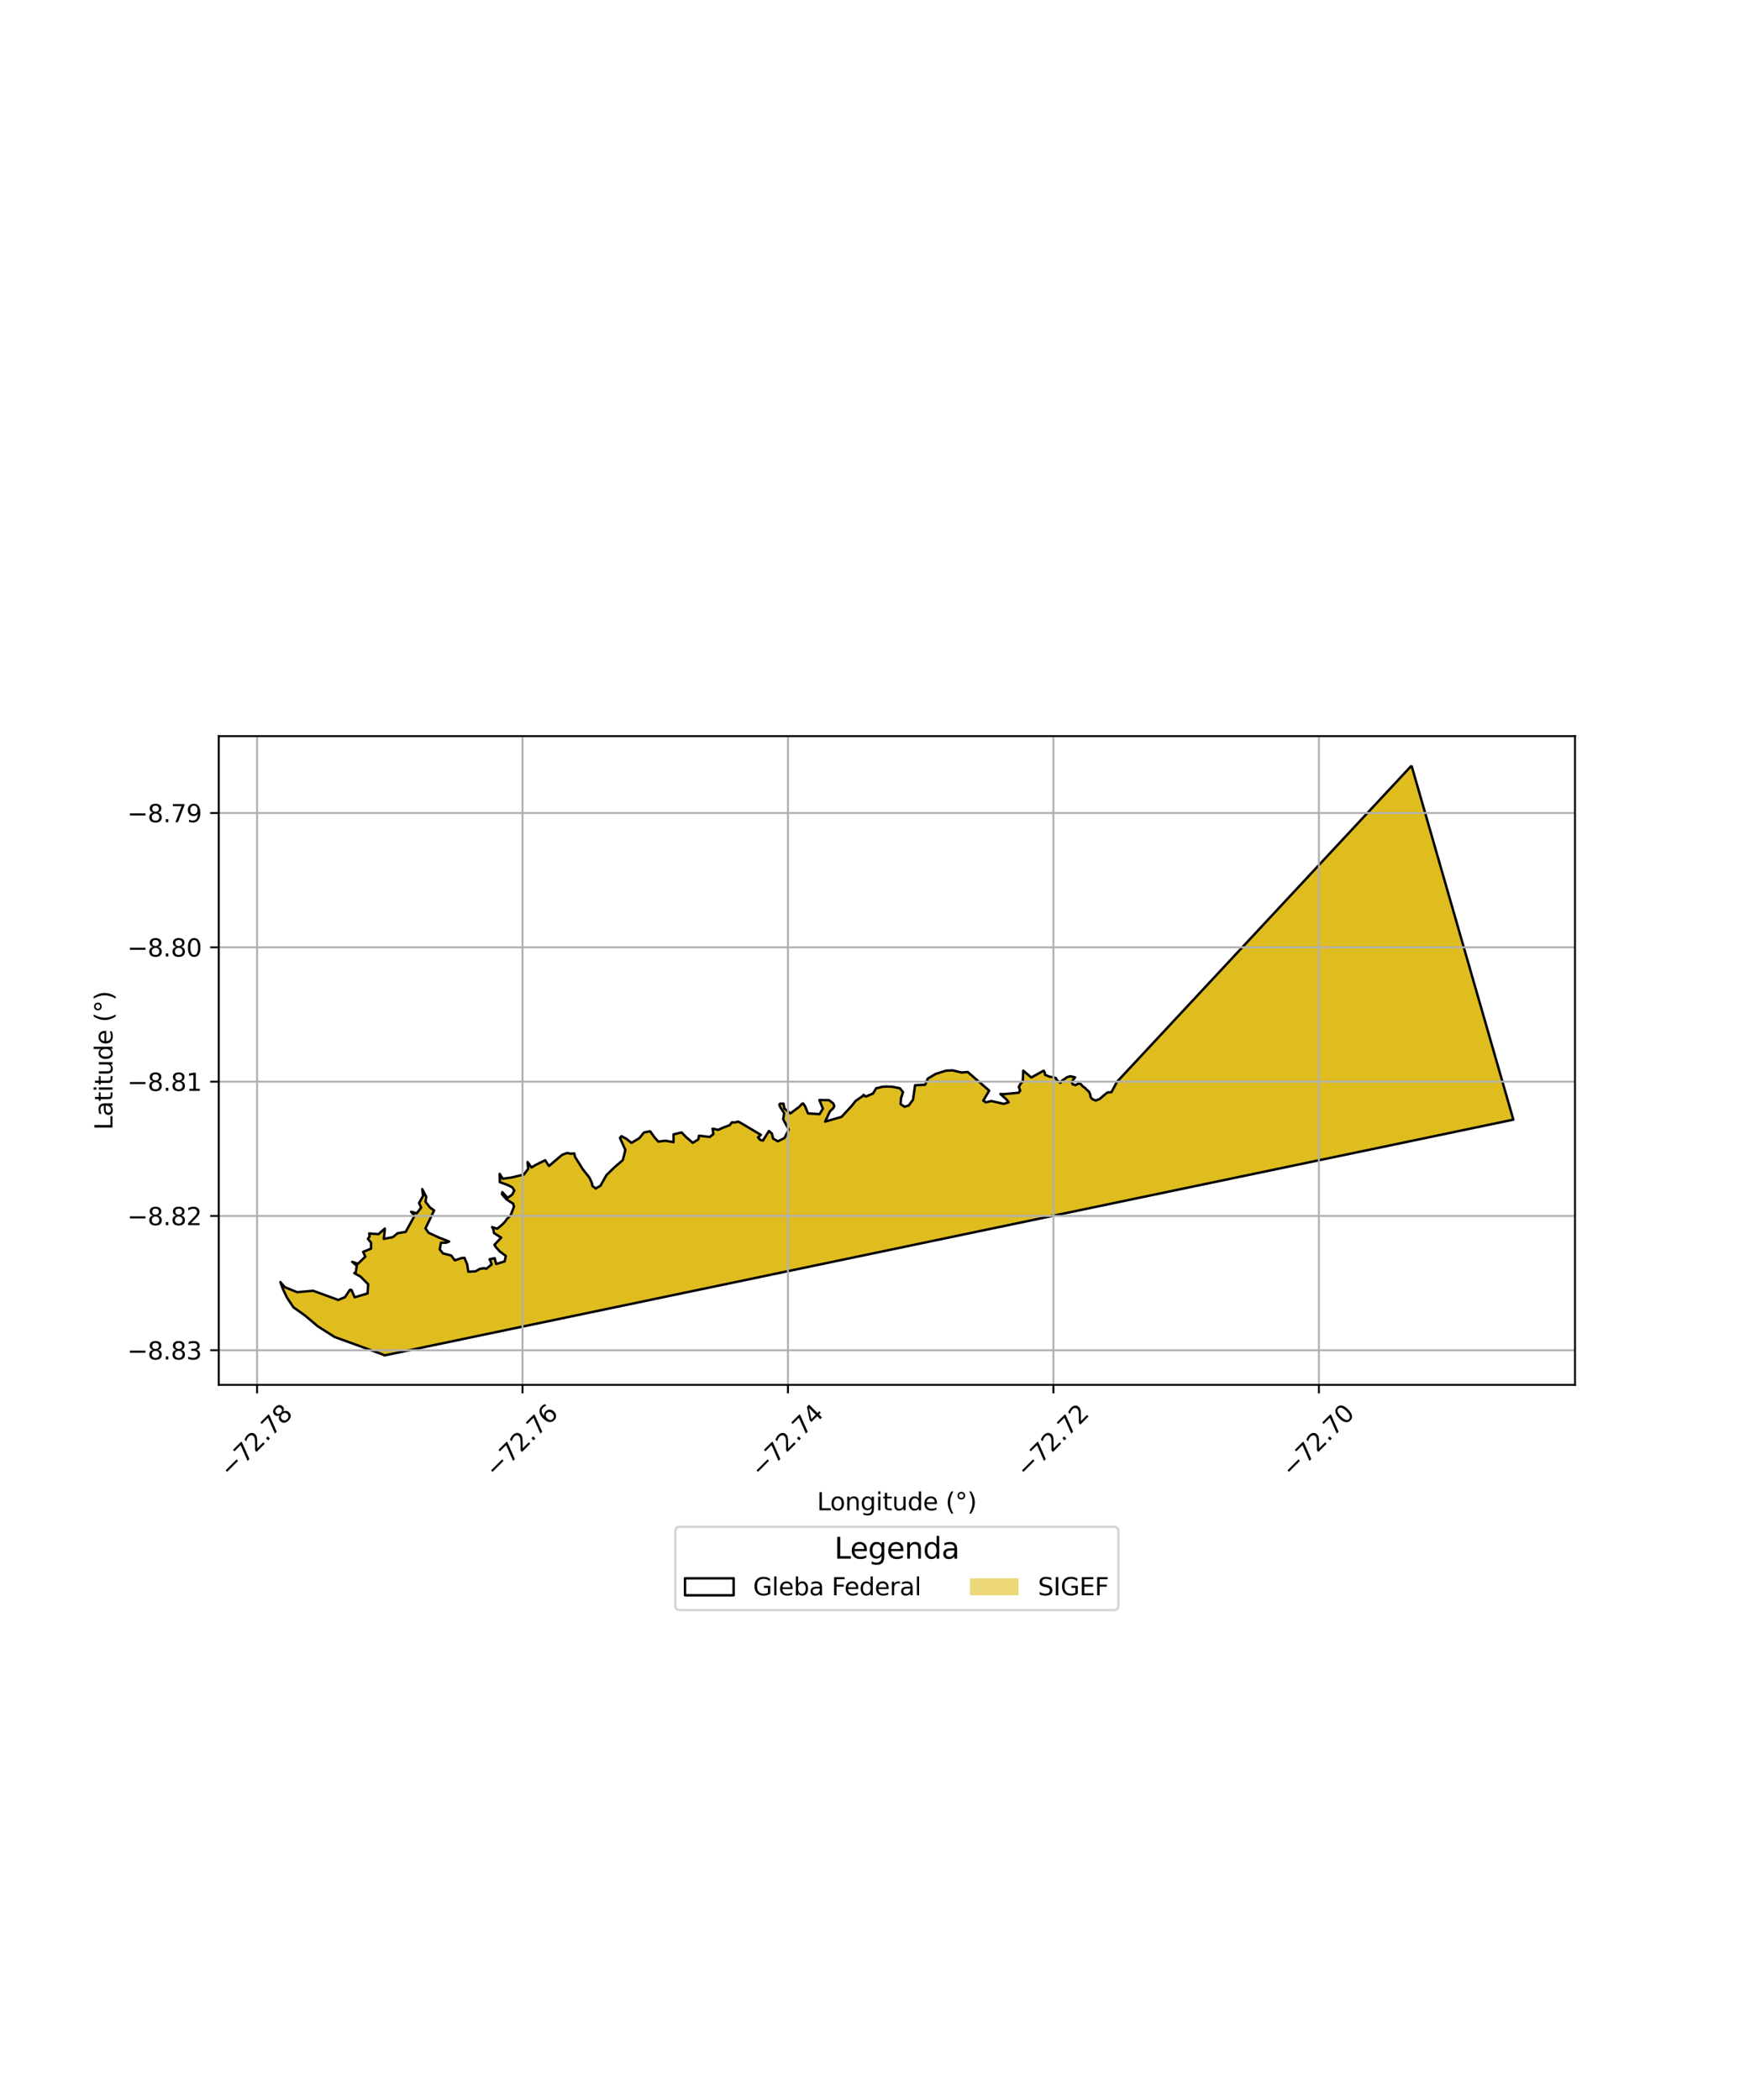 <?xml version="1.0" encoding="utf-8" standalone="no"?>
<!DOCTYPE svg PUBLIC "-//W3C//DTD SVG 1.1//EN"
  "http://www.w3.org/Graphics/SVG/1.1/DTD/svg11.dtd">
<svg xmlns:xlink="http://www.w3.org/1999/xlink" width="720pt" height="864pt" viewBox="0 0 720 864" xmlns="http://www.w3.org/2000/svg" version="1.1">
 <defs>
  <style type="text/css">*{stroke-linejoin: round; stroke-linecap: butt}</style>
 </defs>
 <g id="figure_1">
  <g id="patch_1">
   <path d="M 0 864 
L 720 864 
L 720 0 
L 0 0 
z
" style="fill: #ffffff"/>
  </g>
  <g id="axes_1">
   <g id="patch_2">
    <path d="M 90 569.767 
L 648 569.767 
L 648 302.873 
L 90 302.873 
z
" style="fill: #ffffff"/>
   </g>
   <g id="PatchCollection_1">
    <defs>
     <path id="m030ea94743" d="M 580.747 -548.996 
L 622.636 -403.34 
L 158.282 -306.364 
L 156.798 -306.986 
L 150.182 -309.424 
L 137.67 -313.926 
L 130.7 -318.362 
L 125.509 -322.74 
L 120.708 -326.159 
L 118.023 -330.222 
L 116.474 -333.475 
L 115.364 -336.523 
L 115.726 -336.038 
L 117.27 -334.385 
L 122.258 -332.36 
L 128.84 -332.947 
L 139.205 -329.16 
L 141.969 -330.345 
L 143.914 -333.261 
L 144.191 -333.378 
L 144.613 -333.22 
L 145.928 -330.259 
L 151.225 -331.837 
L 151.463 -335.637 
L 148.302 -338.798 
L 145.766 -340.186 
L 146.345 -340.476 
L 146.808 -343.25 
L 144.891 -344.848 
L 147.266 -344.056 
L 150.295 -346.964 
L 149.417 -348.94 
L 152.657 -350.269 
L 152.657 -352.721 
L 151.477 -354.173 
L 151.363 -354.313 
L 152.105 -355.333 
L 151.881 -356.492 
L 152.019 -356.517 
L 155.706 -356.222 
L 158.28 -358.525 
L 158.311 -358.528 
L 158.311 -357.98 
L 157.901 -354.294 
L 161.609 -355 
L 163.626 -356.627 
L 164.535 -356.81 
L 166.912 -357.175 
L 170.561 -363.794 
L 169.145 -365.446 
L 171.469 -364.823 
L 173.28 -367.178 
L 172.424 -369.015 
L 174.055 -372.005 
L 173.712 -374.779 
L 175.375 -371.611 
L 175.074 -369.549 
L 176.911 -367.195 
L 178.61 -365.977 
L 175.05 -358.62 
L 176.314 -356.819 
L 180.329 -354.942 
L 184.786 -353.203 
L 183.662 -352.736 
L 181.442 -352.679 
L 180.919 -349.961 
L 182.258 -348.324 
L 185.629 -347.457 
L 187.132 -345.44 
L 189.942 -346.424 
L 191.108 -346.489 
L 192.196 -343.815 
L 192.69 -340.777 
L 195.67 -340.942 
L 197.528 -341.982 
L 199.166 -342.217 
L 200.12 -342.022 
L 202.268 -343.747 
L 201.745 -345.363 
L 201.413 -345.887 
L 203.515 -346.343 
L 204.14 -343.951 
L 207.635 -345.032 
L 208.105 -347.271 
L 205.654 -349.104 
L 204.017 -350.896 
L 203.415 -351.83 
L 206.217 -354.807 
L 203.262 -356.666 
L 202.928 -358.38 
L 202.473 -359.131 
L 204.547 -358.477 
L 206.294 -359.856 
L 207.658 -361.219 
L 208.557 -362.462 
L 210.085 -363.942 
L 210.683 -365.443 
L 211.05 -366.364 
L 211.465 -367.561 
L 211.127 -368.774 
L 208.395 -370.539 
L 206.522 -372.648 
L 206.661 -373.505 
L 208.858 -371.176 
L 210.723 -372.489 
L 211.606 -374.19 
L 210.751 -375.491 
L 209.006 -376.409 
L 205.658 -377.628 
L 205.575 -381.034 
L 206.827 -379.037 
L 210.61 -379.558 
L 215.546 -380.761 
L 217.315 -383.142 
L 217.043 -385.919 
L 218.655 -383.681 
L 220.536 -384.786 
L 224.286 -386.643 
L 225.859 -384.276 
L 227.683 -385.845 
L 231.27 -388.865 
L 233.268 -389.634 
L 234.821 -389.327 
L 236.265 -389.46 
L 236.56 -388.085 
L 239.692 -383.048 
L 242.562 -379.423 
L 243.522 -377.2 
L 243.742 -376.075 
L 245.07 -375.014 
L 247.033 -376.142 
L 249.534 -380.555 
L 252.671 -383.616 
L 256.237 -386.694 
L 257.299 -390.832 
L 255.081 -395.841 
L 255.681 -396.552 
L 257.681 -395.474 
L 259.817 -393.789 
L 263.029 -395.717 
L 264.949 -398.061 
L 267.494 -398.572 
L 269.327 -395.995 
L 270.838 -394.309 
L 273.761 -394.668 
L 277.133 -394.076 
L 277.095 -397.272 
L 280.432 -398.079 
L 282.192 -396.256 
L 285.019 -393.804 
L 287.301 -395.209 
L 287.589 -396.742 
L 292.041 -396.228 
L 293.491 -397.393 
L 293.186 -399.631 
L 295.519 -399.142 
L 297.317 -399.989 
L 300.201 -401.057 
L 301.14 -402.245 
L 302.391 -402.164 
L 303.646 -402.555 
L 304.654 -402.072 
L 313.054 -397.078 
L 311.875 -396.071 
L 312.781 -395.002 
L 313.899 -394.744 
L 316.37 -398.675 
L 317.576 -397.617 
L 318.073 -395.562 
L 320.045 -394.421 
L 322.76 -395.778 
L 324.512 -399.283 
L 322.597 -402.634 
L 322.22 -403.512 
L 322.633 -405.986 
L 321.102 -408.359 
L 320.631 -409.574 
L 321.031 -409.925 
L 322.381 -409.897 
L 322.668 -407.985 
L 325.171 -405.9 
L 328.739 -408.553 
L 329.993 -409.864 
L 330.415 -409.999 
L 331.246 -408.823 
L 332.444 -405.914 
L 337.18 -405.598 
L 338.57 -407.857 
L 337.115 -411.422 
L 341.068 -411.371 
L 342.819 -410.034 
L 343.257 -408.957 
L 342.822 -408.052 
L 341.453 -406.748 
L 339.489 -402.542 
L 346.212 -404.462 
L 350.497 -409.098 
L 352.016 -411.043 
L 354.984 -413.087 
L 355.292 -413.549 
L 356.216 -412.826 
L 359.198 -414.105 
L 360.453 -416.217 
L 362.989 -416.86 
L 364.732 -416.963 
L 367.088 -416.877 
L 370.243 -416.259 
L 371.531 -414.656 
L 370.713 -412.237 
L 370.521 -409.775 
L 372.177 -408.63 
L 373.91 -409.21 
L 375.634 -411.557 
L 376.12 -414.605 
L 376.493 -417.511 
L 380.617 -417.686 
L 381.746 -420.248 
L 384.971 -422.161 
L 389.234 -423.498 
L 392.02 -423.61 
L 395.538 -422.74 
L 398.162 -422.938 
L 406.977 -415.293 
L 404.553 -411.172 
L 405.606 -410.472 
L 407.928 -410.992 
L 412.99 -409.838 
L 414.973 -410.464 
L 414.158 -411.586 
L 411.588 -413.892 
L 413.177 -413.852 
L 419.108 -414.412 
L 419.708 -415.29 
L 419.176 -416.86 
L 419.931 -418.176 
L 420.796 -419.083 
L 420.992 -423.492 
L 424.324 -420.69 
L 426.384 -421.805 
L 429.379 -423.487 
L 429.837 -422.72 
L 429.98 -421.749 
L 430.838 -421.395 
L 431.989 -420.973 
L 433.309 -420.798 
L 434.382 -420.48 
L 434.603 -419.989 
L 435.133 -419.296 
L 435.566 -419.059 
L 436.155 -418.504 
L 436.461 -418.584 
L 436.604 -418.991 
L 436.825 -419.23 
L 437.13 -419.579 
L 437.696 -419.863 
L 438.996 -420.802 
L 440.431 -421.204 
L 442.306 -420.749 
L 440.903 -418.842 
L 441.353 -417.893 
L 442.541 -417.559 
L 443.691 -418.194 
L 444.657 -418.029 
L 445.402 -417.107 
L 446.241 -416.526 
L 447.298 -415.574 
L 448.122 -414.734 
L 448.532 -413.724 
L 448.764 -412.55 
L 449.384 -411.796 
L 450.798 -411.228 
L 452.447 -411.835 
L 453.983 -413.204 
L 455.669 -414.527 
L 457.278 -414.631 
L 459.499 -418.842 
L 580.747 -548.996 
" style="stroke: #0000ff; stroke-width: 0.5"/>
    </defs>
    <g clip-path="url(#pb8d0144717)">
     <use xlink:href="#m030ea94743" x="0" y="864" style="fill: #e0bd1f; stroke: #0000ff; stroke-width: 0.5"/>
    </g>
   </g>
   <g id="PatchCollection_2">
    <path d="M 580.747 315.004 
L 622.636 460.66 
L 158.282 557.636 
L 156.798 557.014 
L 137.67 550.074 
L 130.7 545.638 
L 125.509 541.26 
L 120.708 537.841 
L 118.023 533.778 
L 116.474 530.525 
L 115.364 527.477 
L 115.726 527.962 
L 117.27 529.615 
L 122.258 531.64 
L 128.84 531.053 
L 139.205 534.84 
L 141.969 533.655 
L 143.914 530.739 
L 144.191 530.622 
L 144.613 530.78 
L 145.928 533.741 
L 151.225 532.163 
L 151.463 528.363 
L 148.302 525.202 
L 145.766 523.814 
L 146.345 523.524 
L 146.808 520.75 
L 144.891 519.152 
L 147.266 519.944 
L 150.295 517.036 
L 149.417 515.06 
L 152.657 513.731 
L 152.657 511.279 
L 151.363 509.687 
L 152.105 508.667 
L 151.881 507.508 
L 152.019 507.483 
L 155.706 507.778 
L 158.311 505.472 
L 158.311 506.02 
L 157.901 509.706 
L 161.609 509 
L 163.626 507.373 
L 166.912 506.825 
L 170.561 500.206 
L 169.145 498.554 
L 171.469 499.177 
L 173.28 496.822 
L 172.424 494.985 
L 174.055 491.995 
L 173.712 489.221 
L 175.375 492.389 
L 175.074 494.451 
L 176.911 496.805 
L 178.61 498.023 
L 175.05 505.38 
L 176.314 507.181 
L 180.329 509.058 
L 184.786 510.797 
L 183.662 511.264 
L 181.442 511.321 
L 180.919 514.039 
L 182.258 515.676 
L 185.629 516.543 
L 187.132 518.56 
L 189.942 517.576 
L 191.108 517.511 
L 192.196 520.185 
L 192.69 523.223 
L 195.67 523.058 
L 197.528 522.018 
L 199.166 521.783 
L 200.12 521.978 
L 202.268 520.253 
L 201.745 518.637 
L 201.413 518.113 
L 203.515 517.657 
L 204.14 520.049 
L 207.635 518.968 
L 208.105 516.729 
L 205.654 514.896 
L 204.017 513.104 
L 203.415 512.17 
L 206.217 509.193 
L 203.262 507.334 
L 202.928 505.62 
L 202.473 504.869 
L 204.547 505.523 
L 206.294 504.144 
L 207.658 502.781 
L 208.557 501.538 
L 210.085 500.058 
L 211.465 496.439 
L 211.127 495.226 
L 208.395 493.461 
L 206.522 491.352 
L 206.661 490.495 
L 208.858 492.824 
L 210.723 491.511 
L 211.606 489.81 
L 210.751 488.509 
L 209.006 487.591 
L 205.658 486.372 
L 205.575 482.966 
L 206.827 484.963 
L 210.61 484.442 
L 215.546 483.239 
L 217.315 480.858 
L 217.043 478.081 
L 218.655 480.319 
L 220.536 479.214 
L 224.286 477.357 
L 225.859 479.724 
L 231.27 475.135 
L 233.268 474.366 
L 234.821 474.673 
L 236.265 474.54 
L 236.56 475.915 
L 239.692 480.952 
L 242.562 484.577 
L 243.522 486.8 
L 243.742 487.925 
L 245.07 488.986 
L 247.033 487.858 
L 249.534 483.445 
L 252.671 480.384 
L 256.237 477.306 
L 257.299 473.168 
L 255.081 468.159 
L 255.681 467.448 
L 257.681 468.526 
L 259.817 470.211 
L 263.029 468.283 
L 264.949 465.939 
L 267.494 465.428 
L 269.327 468.005 
L 270.838 469.691 
L 273.761 469.332 
L 277.133 469.924 
L 277.095 466.728 
L 280.432 465.921 
L 282.192 467.744 
L 285.019 470.196 
L 287.301 468.791 
L 287.589 467.258 
L 292.041 467.772 
L 293.491 466.607 
L 293.186 464.369 
L 295.519 464.858 
L 297.317 464.011 
L 300.201 462.943 
L 301.14 461.755 
L 302.391 461.836 
L 303.646 461.445 
L 304.654 461.928 
L 313.054 466.922 
L 311.875 467.929 
L 312.781 468.998 
L 313.899 469.256 
L 316.37 465.325 
L 317.576 466.383 
L 318.073 468.438 
L 320.045 469.579 
L 322.76 468.222 
L 324.512 464.717 
L 322.22 460.488 
L 322.633 458.014 
L 321.102 455.641 
L 320.631 454.426 
L 321.031 454.075 
L 322.381 454.103 
L 322.668 456.015 
L 325.171 458.1 
L 328.739 455.447 
L 329.993 454.136 
L 330.415 454.001 
L 331.246 455.177 
L 332.444 458.086 
L 337.18 458.402 
L 338.57 456.143 
L 337.115 452.578 
L 341.068 452.629 
L 342.819 453.966 
L 343.257 455.043 
L 342.822 455.948 
L 341.453 457.252 
L 339.489 461.458 
L 346.212 459.538 
L 350.497 454.902 
L 352.016 452.957 
L 354.984 450.913 
L 355.292 450.451 
L 356.216 451.174 
L 359.198 449.895 
L 360.453 447.783 
L 362.989 447.14 
L 364.732 447.037 
L 367.088 447.123 
L 370.243 447.741 
L 371.531 449.344 
L 370.713 451.763 
L 370.521 454.225 
L 372.177 455.37 
L 373.91 454.79 
L 375.634 452.443 
L 376.493 446.489 
L 380.617 446.314 
L 381.746 443.752 
L 384.971 441.839 
L 389.234 440.502 
L 392.02 440.39 
L 395.538 441.26 
L 398.162 441.062 
L 406.977 448.707 
L 404.553 452.828 
L 405.606 453.528 
L 407.928 453.008 
L 412.99 454.162 
L 414.973 453.536 
L 414.158 452.414 
L 411.588 450.108 
L 413.177 450.148 
L 419.108 449.588 
L 419.708 448.71 
L 419.176 447.14 
L 419.931 445.824 
L 420.796 444.917 
L 420.992 440.508 
L 424.324 443.31 
L 429.379 440.513 
L 429.837 441.28 
L 429.98 442.251 
L 431.989 443.027 
L 433.309 443.202 
L 434.382 443.52 
L 434.603 444.011 
L 435.133 444.704 
L 435.566 444.941 
L 436.155 445.496 
L 436.461 445.416 
L 436.604 445.009 
L 437.13 444.421 
L 437.696 444.137 
L 438.996 443.198 
L 440.431 442.796 
L 442.306 443.251 
L 440.903 445.158 
L 441.353 446.107 
L 442.541 446.441 
L 443.691 445.806 
L 444.657 445.971 
L 445.402 446.893 
L 446.241 447.474 
L 448.122 449.266 
L 448.532 450.276 
L 448.764 451.45 
L 449.384 452.204 
L 450.798 452.772 
L 452.447 452.165 
L 453.983 450.796 
L 455.669 449.473 
L 457.278 449.369 
L 459.499 445.158 
L 580.747 315.004 
L 580.747 315.004 
" clip-path="url(#pb8d0144717)" style="fill: none; stroke: #000000"/>
   </g>
   <g id="matplotlib.axis_1">
    <g id="xtick_1">
     <g id="line2d_1">
      <path d="M 105.754 569.767 
L 105.754 302.873 
" clip-path="url(#pb8d0144717)" style="fill: none; stroke: #b0b0b0; stroke-width: 0.8; stroke-linecap: square"/>
     </g>
     <g id="line2d_2">
      <defs>
       <path id="m5ef8119fe2" d="M 0 0 
L 0 3.5 
" style="stroke: #000000; stroke-width: 0.8"/>
      </defs>
      <g>
       <use xlink:href="#m5ef8119fe2" x="105.754" y="569.767" style="stroke: #000000; stroke-width: 0.8"/>
      </g>
     </g>
     <g id="text_1">
      <!-- −72.78 -->
      <g transform="translate(94.621 608.308) rotate(-45) scale(0.1 -0.1)">
       <defs>
        <path id="DejaVuSans-2212" d="M 678 2272 
L 4684 2272 
L 4684 1741 
L 678 1741 
L 678 2272 
z
" transform="scale(0.016)"/>
        <path id="DejaVuSans-37" d="M 525 4666 
L 3525 4666 
L 3525 4397 
L 1831 0 
L 1172 0 
L 2766 4134 
L 525 4134 
L 525 4666 
z
" transform="scale(0.016)"/>
        <path id="DejaVuSans-32" d="M 1228 531 
L 3431 531 
L 3431 0 
L 469 0 
L 469 531 
Q 828 903 1448 1529 
Q 2069 2156 2228 2338 
Q 2531 2678 2651 2914 
Q 2772 3150 2772 3378 
Q 2772 3750 2511 3984 
Q 2250 4219 1831 4219 
Q 1534 4219 1204 4116 
Q 875 4013 500 3803 
L 500 4441 
Q 881 4594 1212 4672 
Q 1544 4750 1819 4750 
Q 2544 4750 2975 4387 
Q 3406 4025 3406 3419 
Q 3406 3131 3298 2873 
Q 3191 2616 2906 2266 
Q 2828 2175 2409 1742 
Q 1991 1309 1228 531 
z
" transform="scale(0.016)"/>
        <path id="DejaVuSans-2e" d="M 684 794 
L 1344 794 
L 1344 0 
L 684 0 
L 684 794 
z
" transform="scale(0.016)"/>
        <path id="DejaVuSans-38" d="M 2034 2216 
Q 1584 2216 1326 1975 
Q 1069 1734 1069 1313 
Q 1069 891 1326 650 
Q 1584 409 2034 409 
Q 2484 409 2743 651 
Q 3003 894 3003 1313 
Q 3003 1734 2745 1975 
Q 2488 2216 2034 2216 
z
M 1403 2484 
Q 997 2584 770 2862 
Q 544 3141 544 3541 
Q 544 4100 942 4425 
Q 1341 4750 2034 4750 
Q 2731 4750 3128 4425 
Q 3525 4100 3525 3541 
Q 3525 3141 3298 2862 
Q 3072 2584 2669 2484 
Q 3125 2378 3379 2068 
Q 3634 1759 3634 1313 
Q 3634 634 3220 271 
Q 2806 -91 2034 -91 
Q 1263 -91 848 271 
Q 434 634 434 1313 
Q 434 1759 690 2068 
Q 947 2378 1403 2484 
z
M 1172 3481 
Q 1172 3119 1398 2916 
Q 1625 2713 2034 2713 
Q 2441 2713 2670 2916 
Q 2900 3119 2900 3481 
Q 2900 3844 2670 4047 
Q 2441 4250 2034 4250 
Q 1625 4250 1398 4047 
Q 1172 3844 1172 3481 
z
" transform="scale(0.016)"/>
       </defs>
       <use xlink:href="#DejaVuSans-2212"/>
       <use xlink:href="#DejaVuSans-37" transform="translate(83.789 0)"/>
       <use xlink:href="#DejaVuSans-32" transform="translate(147.412 0)"/>
       <use xlink:href="#DejaVuSans-2e" transform="translate(211.035 0)"/>
       <use xlink:href="#DejaVuSans-37" transform="translate(242.822 0)"/>
       <use xlink:href="#DejaVuSans-38" transform="translate(306.445 0)"/>
      </g>
     </g>
    </g>
    <g id="xtick_2">
     <g id="line2d_3">
      <path d="M 214.972 569.767 
L 214.972 302.873 
" clip-path="url(#pb8d0144717)" style="fill: none; stroke: #b0b0b0; stroke-width: 0.8; stroke-linecap: square"/>
     </g>
     <g id="line2d_4">
      <g>
       <use xlink:href="#m5ef8119fe2" x="214.972" y="569.767" style="stroke: #000000; stroke-width: 0.8"/>
      </g>
     </g>
     <g id="text_2">
      <!-- −72.76 -->
      <g transform="translate(203.839 608.308) rotate(-45) scale(0.1 -0.1)">
       <defs>
        <path id="DejaVuSans-36" d="M 2113 2584 
Q 1688 2584 1439 2293 
Q 1191 2003 1191 1497 
Q 1191 994 1439 701 
Q 1688 409 2113 409 
Q 2538 409 2786 701 
Q 3034 994 3034 1497 
Q 3034 2003 2786 2293 
Q 2538 2584 2113 2584 
z
M 3366 4563 
L 3366 3988 
Q 3128 4100 2886 4159 
Q 2644 4219 2406 4219 
Q 1781 4219 1451 3797 
Q 1122 3375 1075 2522 
Q 1259 2794 1537 2939 
Q 1816 3084 2150 3084 
Q 2853 3084 3261 2657 
Q 3669 2231 3669 1497 
Q 3669 778 3244 343 
Q 2819 -91 2113 -91 
Q 1303 -91 875 529 
Q 447 1150 447 2328 
Q 447 3434 972 4092 
Q 1497 4750 2381 4750 
Q 2619 4750 2861 4703 
Q 3103 4656 3366 4563 
z
" transform="scale(0.016)"/>
       </defs>
       <use xlink:href="#DejaVuSans-2212"/>
       <use xlink:href="#DejaVuSans-37" transform="translate(83.789 0)"/>
       <use xlink:href="#DejaVuSans-32" transform="translate(147.412 0)"/>
       <use xlink:href="#DejaVuSans-2e" transform="translate(211.035 0)"/>
       <use xlink:href="#DejaVuSans-37" transform="translate(242.822 0)"/>
       <use xlink:href="#DejaVuSans-36" transform="translate(306.445 0)"/>
      </g>
     </g>
    </g>
    <g id="xtick_3">
     <g id="line2d_5">
      <path d="M 324.191 569.767 
L 324.191 302.873 
" clip-path="url(#pb8d0144717)" style="fill: none; stroke: #b0b0b0; stroke-width: 0.8; stroke-linecap: square"/>
     </g>
     <g id="line2d_6">
      <g>
       <use xlink:href="#m5ef8119fe2" x="324.191" y="569.767" style="stroke: #000000; stroke-width: 0.8"/>
      </g>
     </g>
     <g id="text_3">
      <!-- −72.74 -->
      <g transform="translate(313.058 608.308) rotate(-45) scale(0.1 -0.1)">
       <defs>
        <path id="DejaVuSans-34" d="M 2419 4116 
L 825 1625 
L 2419 1625 
L 2419 4116 
z
M 2253 4666 
L 3047 4666 
L 3047 1625 
L 3713 1625 
L 3713 1100 
L 3047 1100 
L 3047 0 
L 2419 0 
L 2419 1100 
L 313 1100 
L 313 1709 
L 2253 4666 
z
" transform="scale(0.016)"/>
       </defs>
       <use xlink:href="#DejaVuSans-2212"/>
       <use xlink:href="#DejaVuSans-37" transform="translate(83.789 0)"/>
       <use xlink:href="#DejaVuSans-32" transform="translate(147.412 0)"/>
       <use xlink:href="#DejaVuSans-2e" transform="translate(211.035 0)"/>
       <use xlink:href="#DejaVuSans-37" transform="translate(242.822 0)"/>
       <use xlink:href="#DejaVuSans-34" transform="translate(306.445 0)"/>
      </g>
     </g>
    </g>
    <g id="xtick_4">
     <g id="line2d_7">
      <path d="M 433.409 569.767 
L 433.409 302.873 
" clip-path="url(#pb8d0144717)" style="fill: none; stroke: #b0b0b0; stroke-width: 0.8; stroke-linecap: square"/>
     </g>
     <g id="line2d_8">
      <g>
       <use xlink:href="#m5ef8119fe2" x="433.409" y="569.767" style="stroke: #000000; stroke-width: 0.8"/>
      </g>
     </g>
     <g id="text_4">
      <!-- −72.72 -->
      <g transform="translate(422.276 608.308) rotate(-45) scale(0.1 -0.1)">
       <use xlink:href="#DejaVuSans-2212"/>
       <use xlink:href="#DejaVuSans-37" transform="translate(83.789 0)"/>
       <use xlink:href="#DejaVuSans-32" transform="translate(147.412 0)"/>
       <use xlink:href="#DejaVuSans-2e" transform="translate(211.035 0)"/>
       <use xlink:href="#DejaVuSans-37" transform="translate(242.822 0)"/>
       <use xlink:href="#DejaVuSans-32" transform="translate(306.445 0)"/>
      </g>
     </g>
    </g>
    <g id="xtick_5">
     <g id="line2d_9">
      <path d="M 542.628 569.767 
L 542.628 302.873 
" clip-path="url(#pb8d0144717)" style="fill: none; stroke: #b0b0b0; stroke-width: 0.8; stroke-linecap: square"/>
     </g>
     <g id="line2d_10">
      <g>
       <use xlink:href="#m5ef8119fe2" x="542.628" y="569.767" style="stroke: #000000; stroke-width: 0.8"/>
      </g>
     </g>
     <g id="text_5">
      <!-- −72.70 -->
      <g transform="translate(531.495 608.308) rotate(-45) scale(0.1 -0.1)">
       <defs>
        <path id="DejaVuSans-30" d="M 2034 4250 
Q 1547 4250 1301 3770 
Q 1056 3291 1056 2328 
Q 1056 1369 1301 889 
Q 1547 409 2034 409 
Q 2525 409 2770 889 
Q 3016 1369 3016 2328 
Q 3016 3291 2770 3770 
Q 2525 4250 2034 4250 
z
M 2034 4750 
Q 2819 4750 3233 4129 
Q 3647 3509 3647 2328 
Q 3647 1150 3233 529 
Q 2819 -91 2034 -91 
Q 1250 -91 836 529 
Q 422 1150 422 2328 
Q 422 3509 836 4129 
Q 1250 4750 2034 4750 
z
" transform="scale(0.016)"/>
       </defs>
       <use xlink:href="#DejaVuSans-2212"/>
       <use xlink:href="#DejaVuSans-37" transform="translate(83.789 0)"/>
       <use xlink:href="#DejaVuSans-32" transform="translate(147.412 0)"/>
       <use xlink:href="#DejaVuSans-2e" transform="translate(211.035 0)"/>
       <use xlink:href="#DejaVuSans-37" transform="translate(242.822 0)"/>
       <use xlink:href="#DejaVuSans-30" transform="translate(306.445 0)"/>
      </g>
     </g>
    </g>
    <g id="text_6">
     <!-- Longitude (°) -->
     <g transform="translate(336.14 621.377) scale(0.1 -0.1)">
      <defs>
       <path id="DejaVuSans-4c" d="M 628 4666 
L 1259 4666 
L 1259 531 
L 3531 531 
L 3531 0 
L 628 0 
L 628 4666 
z
" transform="scale(0.016)"/>
       <path id="DejaVuSans-6f" d="M 1959 3097 
Q 1497 3097 1228 2736 
Q 959 2375 959 1747 
Q 959 1119 1226 758 
Q 1494 397 1959 397 
Q 2419 397 2687 759 
Q 2956 1122 2956 1747 
Q 2956 2369 2687 2733 
Q 2419 3097 1959 3097 
z
M 1959 3584 
Q 2709 3584 3137 3096 
Q 3566 2609 3566 1747 
Q 3566 888 3137 398 
Q 2709 -91 1959 -91 
Q 1206 -91 779 398 
Q 353 888 353 1747 
Q 353 2609 779 3096 
Q 1206 3584 1959 3584 
z
" transform="scale(0.016)"/>
       <path id="DejaVuSans-6e" d="M 3513 2113 
L 3513 0 
L 2938 0 
L 2938 2094 
Q 2938 2591 2744 2837 
Q 2550 3084 2163 3084 
Q 1697 3084 1428 2787 
Q 1159 2491 1159 1978 
L 1159 0 
L 581 0 
L 581 3500 
L 1159 3500 
L 1159 2956 
Q 1366 3272 1645 3428 
Q 1925 3584 2291 3584 
Q 2894 3584 3203 3211 
Q 3513 2838 3513 2113 
z
" transform="scale(0.016)"/>
       <path id="DejaVuSans-67" d="M 2906 1791 
Q 2906 2416 2648 2759 
Q 2391 3103 1925 3103 
Q 1463 3103 1205 2759 
Q 947 2416 947 1791 
Q 947 1169 1205 825 
Q 1463 481 1925 481 
Q 2391 481 2648 825 
Q 2906 1169 2906 1791 
z
M 3481 434 
Q 3481 -459 3084 -895 
Q 2688 -1331 1869 -1331 
Q 1566 -1331 1297 -1286 
Q 1028 -1241 775 -1147 
L 775 -588 
Q 1028 -725 1275 -790 
Q 1522 -856 1778 -856 
Q 2344 -856 2625 -561 
Q 2906 -266 2906 331 
L 2906 616 
Q 2728 306 2450 153 
Q 2172 0 1784 0 
Q 1141 0 747 490 
Q 353 981 353 1791 
Q 353 2603 747 3093 
Q 1141 3584 1784 3584 
Q 2172 3584 2450 3431 
Q 2728 3278 2906 2969 
L 2906 3500 
L 3481 3500 
L 3481 434 
z
" transform="scale(0.016)"/>
       <path id="DejaVuSans-69" d="M 603 3500 
L 1178 3500 
L 1178 0 
L 603 0 
L 603 3500 
z
M 603 4863 
L 1178 4863 
L 1178 4134 
L 603 4134 
L 603 4863 
z
" transform="scale(0.016)"/>
       <path id="DejaVuSans-74" d="M 1172 4494 
L 1172 3500 
L 2356 3500 
L 2356 3053 
L 1172 3053 
L 1172 1153 
Q 1172 725 1289 603 
Q 1406 481 1766 481 
L 2356 481 
L 2356 0 
L 1766 0 
Q 1100 0 847 248 
Q 594 497 594 1153 
L 594 3053 
L 172 3053 
L 172 3500 
L 594 3500 
L 594 4494 
L 1172 4494 
z
" transform="scale(0.016)"/>
       <path id="DejaVuSans-75" d="M 544 1381 
L 544 3500 
L 1119 3500 
L 1119 1403 
Q 1119 906 1312 657 
Q 1506 409 1894 409 
Q 2359 409 2629 706 
Q 2900 1003 2900 1516 
L 2900 3500 
L 3475 3500 
L 3475 0 
L 2900 0 
L 2900 538 
Q 2691 219 2414 64 
Q 2138 -91 1772 -91 
Q 1169 -91 856 284 
Q 544 659 544 1381 
z
M 1991 3584 
L 1991 3584 
z
" transform="scale(0.016)"/>
       <path id="DejaVuSans-64" d="M 2906 2969 
L 2906 4863 
L 3481 4863 
L 3481 0 
L 2906 0 
L 2906 525 
Q 2725 213 2448 61 
Q 2172 -91 1784 -91 
Q 1150 -91 751 415 
Q 353 922 353 1747 
Q 353 2572 751 3078 
Q 1150 3584 1784 3584 
Q 2172 3584 2448 3432 
Q 2725 3281 2906 2969 
z
M 947 1747 
Q 947 1113 1208 752 
Q 1469 391 1925 391 
Q 2381 391 2643 752 
Q 2906 1113 2906 1747 
Q 2906 2381 2643 2742 
Q 2381 3103 1925 3103 
Q 1469 3103 1208 2742 
Q 947 2381 947 1747 
z
" transform="scale(0.016)"/>
       <path id="DejaVuSans-65" d="M 3597 1894 
L 3597 1613 
L 953 1613 
Q 991 1019 1311 708 
Q 1631 397 2203 397 
Q 2534 397 2845 478 
Q 3156 559 3463 722 
L 3463 178 
Q 3153 47 2828 -22 
Q 2503 -91 2169 -91 
Q 1331 -91 842 396 
Q 353 884 353 1716 
Q 353 2575 817 3079 
Q 1281 3584 2069 3584 
Q 2775 3584 3186 3129 
Q 3597 2675 3597 1894 
z
M 3022 2063 
Q 3016 2534 2758 2815 
Q 2500 3097 2075 3097 
Q 1594 3097 1305 2825 
Q 1016 2553 972 2059 
L 3022 2063 
z
" transform="scale(0.016)"/>
       <path id="DejaVuSans-20" transform="scale(0.016)"/>
       <path id="DejaVuSans-28" d="M 1984 4856 
Q 1566 4138 1362 3434 
Q 1159 2731 1159 2009 
Q 1159 1288 1364 580 
Q 1569 -128 1984 -844 
L 1484 -844 
Q 1016 -109 783 600 
Q 550 1309 550 2009 
Q 550 2706 781 3412 
Q 1013 4119 1484 4856 
L 1984 4856 
z
" transform="scale(0.016)"/>
       <path id="DejaVuSans-b0" d="M 1600 4347 
Q 1350 4347 1178 4173 
Q 1006 4000 1006 3750 
Q 1006 3503 1178 3333 
Q 1350 3163 1600 3163 
Q 1850 3163 2022 3333 
Q 2194 3503 2194 3750 
Q 2194 3997 2020 4172 
Q 1847 4347 1600 4347 
z
M 1600 4750 
Q 1800 4750 1984 4673 
Q 2169 4597 2303 4453 
Q 2447 4313 2519 4134 
Q 2591 3956 2591 3750 
Q 2591 3338 2302 3052 
Q 2013 2766 1594 2766 
Q 1172 2766 890 3047 
Q 609 3328 609 3750 
Q 609 4169 896 4459 
Q 1184 4750 1600 4750 
z
" transform="scale(0.016)"/>
       <path id="DejaVuSans-29" d="M 513 4856 
L 1013 4856 
Q 1481 4119 1714 3412 
Q 1947 2706 1947 2009 
Q 1947 1309 1714 600 
Q 1481 -109 1013 -844 
L 513 -844 
Q 928 -128 1133 580 
Q 1338 1288 1338 2009 
Q 1338 2731 1133 3434 
Q 928 4138 513 4856 
z
" transform="scale(0.016)"/>
      </defs>
      <use xlink:href="#DejaVuSans-4c"/>
      <use xlink:href="#DejaVuSans-6f" transform="translate(53.963 0)"/>
      <use xlink:href="#DejaVuSans-6e" transform="translate(115.145 0)"/>
      <use xlink:href="#DejaVuSans-67" transform="translate(178.523 0)"/>
      <use xlink:href="#DejaVuSans-69" transform="translate(242 0)"/>
      <use xlink:href="#DejaVuSans-74" transform="translate(269.783 0)"/>
      <use xlink:href="#DejaVuSans-75" transform="translate(308.992 0)"/>
      <use xlink:href="#DejaVuSans-64" transform="translate(372.371 0)"/>
      <use xlink:href="#DejaVuSans-65" transform="translate(435.848 0)"/>
      <use xlink:href="#DejaVuSans-20" transform="translate(497.371 0)"/>
      <use xlink:href="#DejaVuSans-28" transform="translate(529.158 0)"/>
      <use xlink:href="#DejaVuSans-b0" transform="translate(568.172 0)"/>
      <use xlink:href="#DejaVuSans-29" transform="translate(618.172 0)"/>
     </g>
    </g>
   </g>
   <g id="matplotlib.axis_2">
    <g id="ytick_1">
     <g id="line2d_11">
      <path d="M 90 555.536 
L 648 555.536 
" clip-path="url(#pb8d0144717)" style="fill: none; stroke: #b0b0b0; stroke-width: 0.8; stroke-linecap: square"/>
     </g>
     <g id="line2d_12">
      <defs>
       <path id="mf9523a5bac" d="M 0 0 
L -3.5 0 
" style="stroke: #000000; stroke-width: 0.8"/>
      </defs>
      <g>
       <use xlink:href="#mf9523a5bac" x="90" y="555.536" style="stroke: #000000; stroke-width: 0.8"/>
      </g>
     </g>
     <g id="text_7">
      <!-- −8.83 -->
      <g transform="translate(52.355 559.335) scale(0.1 -0.1)">
       <defs>
        <path id="DejaVuSans-33" d="M 2597 2516 
Q 3050 2419 3304 2112 
Q 3559 1806 3559 1356 
Q 3559 666 3084 287 
Q 2609 -91 1734 -91 
Q 1441 -91 1130 -33 
Q 819 25 488 141 
L 488 750 
Q 750 597 1062 519 
Q 1375 441 1716 441 
Q 2309 441 2620 675 
Q 2931 909 2931 1356 
Q 2931 1769 2642 2001 
Q 2353 2234 1838 2234 
L 1294 2234 
L 1294 2753 
L 1863 2753 
Q 2328 2753 2575 2939 
Q 2822 3125 2822 3475 
Q 2822 3834 2567 4026 
Q 2313 4219 1838 4219 
Q 1578 4219 1281 4162 
Q 984 4106 628 3988 
L 628 4550 
Q 988 4650 1302 4700 
Q 1616 4750 1894 4750 
Q 2613 4750 3031 4423 
Q 3450 4097 3450 3541 
Q 3450 3153 3228 2886 
Q 3006 2619 2597 2516 
z
" transform="scale(0.016)"/>
       </defs>
       <use xlink:href="#DejaVuSans-2212"/>
       <use xlink:href="#DejaVuSans-38" transform="translate(83.789 0)"/>
       <use xlink:href="#DejaVuSans-2e" transform="translate(147.412 0)"/>
       <use xlink:href="#DejaVuSans-38" transform="translate(179.199 0)"/>
       <use xlink:href="#DejaVuSans-33" transform="translate(242.822 0)"/>
      </g>
     </g>
    </g>
    <g id="ytick_2">
     <g id="line2d_13">
      <path d="M 90 500.275 
L 648 500.275 
" clip-path="url(#pb8d0144717)" style="fill: none; stroke: #b0b0b0; stroke-width: 0.8; stroke-linecap: square"/>
     </g>
     <g id="line2d_14">
      <g>
       <use xlink:href="#mf9523a5bac" x="90" y="500.275" style="stroke: #000000; stroke-width: 0.8"/>
      </g>
     </g>
     <g id="text_8">
      <!-- −8.82 -->
      <g transform="translate(52.355 504.074) scale(0.1 -0.1)">
       <use xlink:href="#DejaVuSans-2212"/>
       <use xlink:href="#DejaVuSans-38" transform="translate(83.789 0)"/>
       <use xlink:href="#DejaVuSans-2e" transform="translate(147.412 0)"/>
       <use xlink:href="#DejaVuSans-38" transform="translate(179.199 0)"/>
       <use xlink:href="#DejaVuSans-32" transform="translate(242.822 0)"/>
      </g>
     </g>
    </g>
    <g id="ytick_3">
     <g id="line2d_15">
      <path d="M 90 445.014 
L 648 445.014 
" clip-path="url(#pb8d0144717)" style="fill: none; stroke: #b0b0b0; stroke-width: 0.8; stroke-linecap: square"/>
     </g>
     <g id="line2d_16">
      <g>
       <use xlink:href="#mf9523a5bac" x="90" y="445.014" style="stroke: #000000; stroke-width: 0.8"/>
      </g>
     </g>
     <g id="text_9">
      <!-- −8.81 -->
      <g transform="translate(52.355 448.813) scale(0.1 -0.1)">
       <defs>
        <path id="DejaVuSans-31" d="M 794 531 
L 1825 531 
L 1825 4091 
L 703 3866 
L 703 4441 
L 1819 4666 
L 2450 4666 
L 2450 531 
L 3481 531 
L 3481 0 
L 794 0 
L 794 531 
z
" transform="scale(0.016)"/>
       </defs>
       <use xlink:href="#DejaVuSans-2212"/>
       <use xlink:href="#DejaVuSans-38" transform="translate(83.789 0)"/>
       <use xlink:href="#DejaVuSans-2e" transform="translate(147.412 0)"/>
       <use xlink:href="#DejaVuSans-38" transform="translate(179.199 0)"/>
       <use xlink:href="#DejaVuSans-31" transform="translate(242.822 0)"/>
      </g>
     </g>
    </g>
    <g id="ytick_4">
     <g id="line2d_17">
      <path d="M 90 389.753 
L 648 389.753 
" clip-path="url(#pb8d0144717)" style="fill: none; stroke: #b0b0b0; stroke-width: 0.8; stroke-linecap: square"/>
     </g>
     <g id="line2d_18">
      <g>
       <use xlink:href="#mf9523a5bac" x="90" y="389.753" style="stroke: #000000; stroke-width: 0.8"/>
      </g>
     </g>
     <g id="text_10">
      <!-- −8.80 -->
      <g transform="translate(52.355 393.552) scale(0.1 -0.1)">
       <use xlink:href="#DejaVuSans-2212"/>
       <use xlink:href="#DejaVuSans-38" transform="translate(83.789 0)"/>
       <use xlink:href="#DejaVuSans-2e" transform="translate(147.412 0)"/>
       <use xlink:href="#DejaVuSans-38" transform="translate(179.199 0)"/>
       <use xlink:href="#DejaVuSans-30" transform="translate(242.822 0)"/>
      </g>
     </g>
    </g>
    <g id="ytick_5">
     <g id="line2d_19">
      <path d="M 90 334.492 
L 648 334.492 
" clip-path="url(#pb8d0144717)" style="fill: none; stroke: #b0b0b0; stroke-width: 0.8; stroke-linecap: square"/>
     </g>
     <g id="line2d_20">
      <g>
       <use xlink:href="#mf9523a5bac" x="90" y="334.492" style="stroke: #000000; stroke-width: 0.8"/>
      </g>
     </g>
     <g id="text_11">
      <!-- −8.79 -->
      <g transform="translate(52.355 338.291) scale(0.1 -0.1)">
       <defs>
        <path id="DejaVuSans-39" d="M 703 97 
L 703 672 
Q 941 559 1184 500 
Q 1428 441 1663 441 
Q 2288 441 2617 861 
Q 2947 1281 2994 2138 
Q 2813 1869 2534 1725 
Q 2256 1581 1919 1581 
Q 1219 1581 811 2004 
Q 403 2428 403 3163 
Q 403 3881 828 4315 
Q 1253 4750 1959 4750 
Q 2769 4750 3195 4129 
Q 3622 3509 3622 2328 
Q 3622 1225 3098 567 
Q 2575 -91 1691 -91 
Q 1453 -91 1209 -44 
Q 966 3 703 97 
z
M 1959 2075 
Q 2384 2075 2632 2365 
Q 2881 2656 2881 3163 
Q 2881 3666 2632 3958 
Q 2384 4250 1959 4250 
Q 1534 4250 1286 3958 
Q 1038 3666 1038 3163 
Q 1038 2656 1286 2365 
Q 1534 2075 1959 2075 
z
" transform="scale(0.016)"/>
       </defs>
       <use xlink:href="#DejaVuSans-2212"/>
       <use xlink:href="#DejaVuSans-38" transform="translate(83.789 0)"/>
       <use xlink:href="#DejaVuSans-2e" transform="translate(147.412 0)"/>
       <use xlink:href="#DejaVuSans-37" transform="translate(179.199 0)"/>
       <use xlink:href="#DejaVuSans-39" transform="translate(242.822 0)"/>
      </g>
     </g>
    </g>
    <g id="text_12">
     <!-- Latitude (°) -->
     <g transform="translate(46.275 464.89) rotate(-90) scale(0.1 -0.1)">
      <defs>
       <path id="DejaVuSans-61" d="M 2194 1759 
Q 1497 1759 1228 1600 
Q 959 1441 959 1056 
Q 959 750 1161 570 
Q 1363 391 1709 391 
Q 2188 391 2477 730 
Q 2766 1069 2766 1631 
L 2766 1759 
L 2194 1759 
z
M 3341 1997 
L 3341 0 
L 2766 0 
L 2766 531 
Q 2569 213 2275 61 
Q 1981 -91 1556 -91 
Q 1019 -91 701 211 
Q 384 513 384 1019 
Q 384 1609 779 1909 
Q 1175 2209 1959 2209 
L 2766 2209 
L 2766 2266 
Q 2766 2663 2505 2880 
Q 2244 3097 1772 3097 
Q 1472 3097 1187 3025 
Q 903 2953 641 2809 
L 641 3341 
Q 956 3463 1253 3523 
Q 1550 3584 1831 3584 
Q 2591 3584 2966 3190 
Q 3341 2797 3341 1997 
z
" transform="scale(0.016)"/>
      </defs>
      <use xlink:href="#DejaVuSans-4c"/>
      <use xlink:href="#DejaVuSans-61" transform="translate(55.713 0)"/>
      <use xlink:href="#DejaVuSans-74" transform="translate(116.992 0)"/>
      <use xlink:href="#DejaVuSans-69" transform="translate(156.201 0)"/>
      <use xlink:href="#DejaVuSans-74" transform="translate(183.984 0)"/>
      <use xlink:href="#DejaVuSans-75" transform="translate(223.193 0)"/>
      <use xlink:href="#DejaVuSans-64" transform="translate(286.572 0)"/>
      <use xlink:href="#DejaVuSans-65" transform="translate(350.049 0)"/>
      <use xlink:href="#DejaVuSans-20" transform="translate(411.572 0)"/>
      <use xlink:href="#DejaVuSans-28" transform="translate(443.359 0)"/>
      <use xlink:href="#DejaVuSans-b0" transform="translate(482.373 0)"/>
      <use xlink:href="#DejaVuSans-29" transform="translate(532.373 0)"/>
     </g>
    </g>
   </g>
   <g id="patch_3">
    <path d="M 90 569.767 
L 90 302.873 
" style="fill: none; stroke: #000000; stroke-width: 0.8; stroke-linejoin: miter; stroke-linecap: square"/>
   </g>
   <g id="patch_4">
    <path d="M 648 569.767 
L 648 302.873 
" style="fill: none; stroke: #000000; stroke-width: 0.8; stroke-linejoin: miter; stroke-linecap: square"/>
   </g>
   <g id="patch_5">
    <path d="M 90 569.767 
L 648 569.767 
" style="fill: none; stroke: #000000; stroke-width: 0.8; stroke-linejoin: miter; stroke-linecap: square"/>
   </g>
   <g id="patch_6">
    <path d="M 90 302.873 
L 648 302.873 
" style="fill: none; stroke: #000000; stroke-width: 0.8; stroke-linejoin: miter; stroke-linecap: square"/>
   </g>
   <g id="legend_1">
    <g id="patch_7">
     <path d="M 279.837 662.438 
L 458.163 662.438 
Q 460.163 662.438 460.163 660.438 
L 460.163 630.146 
Q 460.163 628.146 458.163 628.146 
L 279.837 628.146 
Q 277.837 628.146 277.837 630.146 
L 277.837 660.438 
Q 277.837 662.438 279.837 662.438 
z
" style="fill: #ffffff; opacity: 0.8; stroke: #cccccc; stroke-linejoin: miter"/>
    </g>
    <g id="text_13">
     <!-- Legenda -->
     <g transform="translate(343.281 641.264) scale(0.12 -0.12)">
      <use xlink:href="#DejaVuSans-4c"/>
      <use xlink:href="#DejaVuSans-65" transform="translate(53.963 0)"/>
      <use xlink:href="#DejaVuSans-67" transform="translate(115.486 0)"/>
      <use xlink:href="#DejaVuSans-65" transform="translate(178.963 0)"/>
      <use xlink:href="#DejaVuSans-6e" transform="translate(240.486 0)"/>
      <use xlink:href="#DejaVuSans-64" transform="translate(303.865 0)"/>
      <use xlink:href="#DejaVuSans-61" transform="translate(367.342 0)"/>
     </g>
    </g>
    <g id="patch_8">
     <path d="M 281.837 656.358 
L 301.837 656.358 
L 301.837 649.358 
L 281.837 649.358 
L 281.837 656.358 
z
" style="fill: none; stroke: #000000; stroke-linejoin: miter"/>
    </g>
    <g id="text_14">
     <!-- Gleba Federal -->
     <g transform="translate(309.837 656.358) scale(0.1 -0.1)">
      <defs>
       <path id="DejaVuSans-47" d="M 3809 666 
L 3809 1919 
L 2778 1919 
L 2778 2438 
L 4434 2438 
L 4434 434 
Q 4069 175 3628 42 
Q 3188 -91 2688 -91 
Q 1594 -91 976 548 
Q 359 1188 359 2328 
Q 359 3472 976 4111 
Q 1594 4750 2688 4750 
Q 3144 4750 3555 4637 
Q 3966 4525 4313 4306 
L 4313 3634 
Q 3963 3931 3569 4081 
Q 3175 4231 2741 4231 
Q 1884 4231 1454 3753 
Q 1025 3275 1025 2328 
Q 1025 1384 1454 906 
Q 1884 428 2741 428 
Q 3075 428 3337 486 
Q 3600 544 3809 666 
z
" transform="scale(0.016)"/>
       <path id="DejaVuSans-6c" d="M 603 4863 
L 1178 4863 
L 1178 0 
L 603 0 
L 603 4863 
z
" transform="scale(0.016)"/>
       <path id="DejaVuSans-62" d="M 3116 1747 
Q 3116 2381 2855 2742 
Q 2594 3103 2138 3103 
Q 1681 3103 1420 2742 
Q 1159 2381 1159 1747 
Q 1159 1113 1420 752 
Q 1681 391 2138 391 
Q 2594 391 2855 752 
Q 3116 1113 3116 1747 
z
M 1159 2969 
Q 1341 3281 1617 3432 
Q 1894 3584 2278 3584 
Q 2916 3584 3314 3078 
Q 3713 2572 3713 1747 
Q 3713 922 3314 415 
Q 2916 -91 2278 -91 
Q 1894 -91 1617 61 
Q 1341 213 1159 525 
L 1159 0 
L 581 0 
L 581 4863 
L 1159 4863 
L 1159 2969 
z
" transform="scale(0.016)"/>
       <path id="DejaVuSans-46" d="M 628 4666 
L 3309 4666 
L 3309 4134 
L 1259 4134 
L 1259 2759 
L 3109 2759 
L 3109 2228 
L 1259 2228 
L 1259 0 
L 628 0 
L 628 4666 
z
" transform="scale(0.016)"/>
       <path id="DejaVuSans-72" d="M 2631 2963 
Q 2534 3019 2420 3045 
Q 2306 3072 2169 3072 
Q 1681 3072 1420 2755 
Q 1159 2438 1159 1844 
L 1159 0 
L 581 0 
L 581 3500 
L 1159 3500 
L 1159 2956 
Q 1341 3275 1631 3429 
Q 1922 3584 2338 3584 
Q 2397 3584 2469 3576 
Q 2541 3569 2628 3553 
L 2631 2963 
z
" transform="scale(0.016)"/>
      </defs>
      <use xlink:href="#DejaVuSans-47"/>
      <use xlink:href="#DejaVuSans-6c" transform="translate(77.49 0)"/>
      <use xlink:href="#DejaVuSans-65" transform="translate(105.273 0)"/>
      <use xlink:href="#DejaVuSans-62" transform="translate(166.797 0)"/>
      <use xlink:href="#DejaVuSans-61" transform="translate(230.273 0)"/>
      <use xlink:href="#DejaVuSans-20" transform="translate(291.553 0)"/>
      <use xlink:href="#DejaVuSans-46" transform="translate(323.34 0)"/>
      <use xlink:href="#DejaVuSans-65" transform="translate(375.359 0)"/>
      <use xlink:href="#DejaVuSans-64" transform="translate(436.883 0)"/>
      <use xlink:href="#DejaVuSans-65" transform="translate(500.359 0)"/>
      <use xlink:href="#DejaVuSans-72" transform="translate(561.883 0)"/>
      <use xlink:href="#DejaVuSans-61" transform="translate(602.996 0)"/>
      <use xlink:href="#DejaVuSans-6c" transform="translate(664.275 0)"/>
     </g>
    </g>
    <g id="patch_9">
     <path d="M 399.045 656.358 
L 419.045 656.358 
L 419.045 649.358 
L 399.045 649.358 
z
" style="fill: #e0bd1f; opacity: 0.6"/>
    </g>
    <g id="text_15">
     <!-- SIGEF -->
     <g transform="translate(427.045 656.358) scale(0.1 -0.1)">
      <defs>
       <path id="DejaVuSans-53" d="M 3425 4513 
L 3425 3897 
Q 3066 4069 2747 4153 
Q 2428 4238 2131 4238 
Q 1616 4238 1336 4038 
Q 1056 3838 1056 3469 
Q 1056 3159 1242 3001 
Q 1428 2844 1947 2747 
L 2328 2669 
Q 3034 2534 3370 2195 
Q 3706 1856 3706 1288 
Q 3706 609 3251 259 
Q 2797 -91 1919 -91 
Q 1588 -91 1214 -16 
Q 841 59 441 206 
L 441 856 
Q 825 641 1194 531 
Q 1563 422 1919 422 
Q 2459 422 2753 634 
Q 3047 847 3047 1241 
Q 3047 1584 2836 1778 
Q 2625 1972 2144 2069 
L 1759 2144 
Q 1053 2284 737 2584 
Q 422 2884 422 3419 
Q 422 4038 858 4394 
Q 1294 4750 2059 4750 
Q 2388 4750 2728 4690 
Q 3069 4631 3425 4513 
z
" transform="scale(0.016)"/>
       <path id="DejaVuSans-49" d="M 628 4666 
L 1259 4666 
L 1259 0 
L 628 0 
L 628 4666 
z
" transform="scale(0.016)"/>
       <path id="DejaVuSans-45" d="M 628 4666 
L 3578 4666 
L 3578 4134 
L 1259 4134 
L 1259 2753 
L 3481 2753 
L 3481 2222 
L 1259 2222 
L 1259 531 
L 3634 531 
L 3634 0 
L 628 0 
L 628 4666 
z
" transform="scale(0.016)"/>
      </defs>
      <use xlink:href="#DejaVuSans-53"/>
      <use xlink:href="#DejaVuSans-49" transform="translate(63.477 0)"/>
      <use xlink:href="#DejaVuSans-47" transform="translate(92.969 0)"/>
      <use xlink:href="#DejaVuSans-45" transform="translate(170.459 0)"/>
      <use xlink:href="#DejaVuSans-46" transform="translate(233.643 0)"/>
     </g>
    </g>
   </g>
  </g>
 </g>
 <defs>
  <clipPath id="pb8d0144717">
   <rect x="90" y="302.873" width="558" height="266.894"/>
  </clipPath>
 </defs>
</svg>
